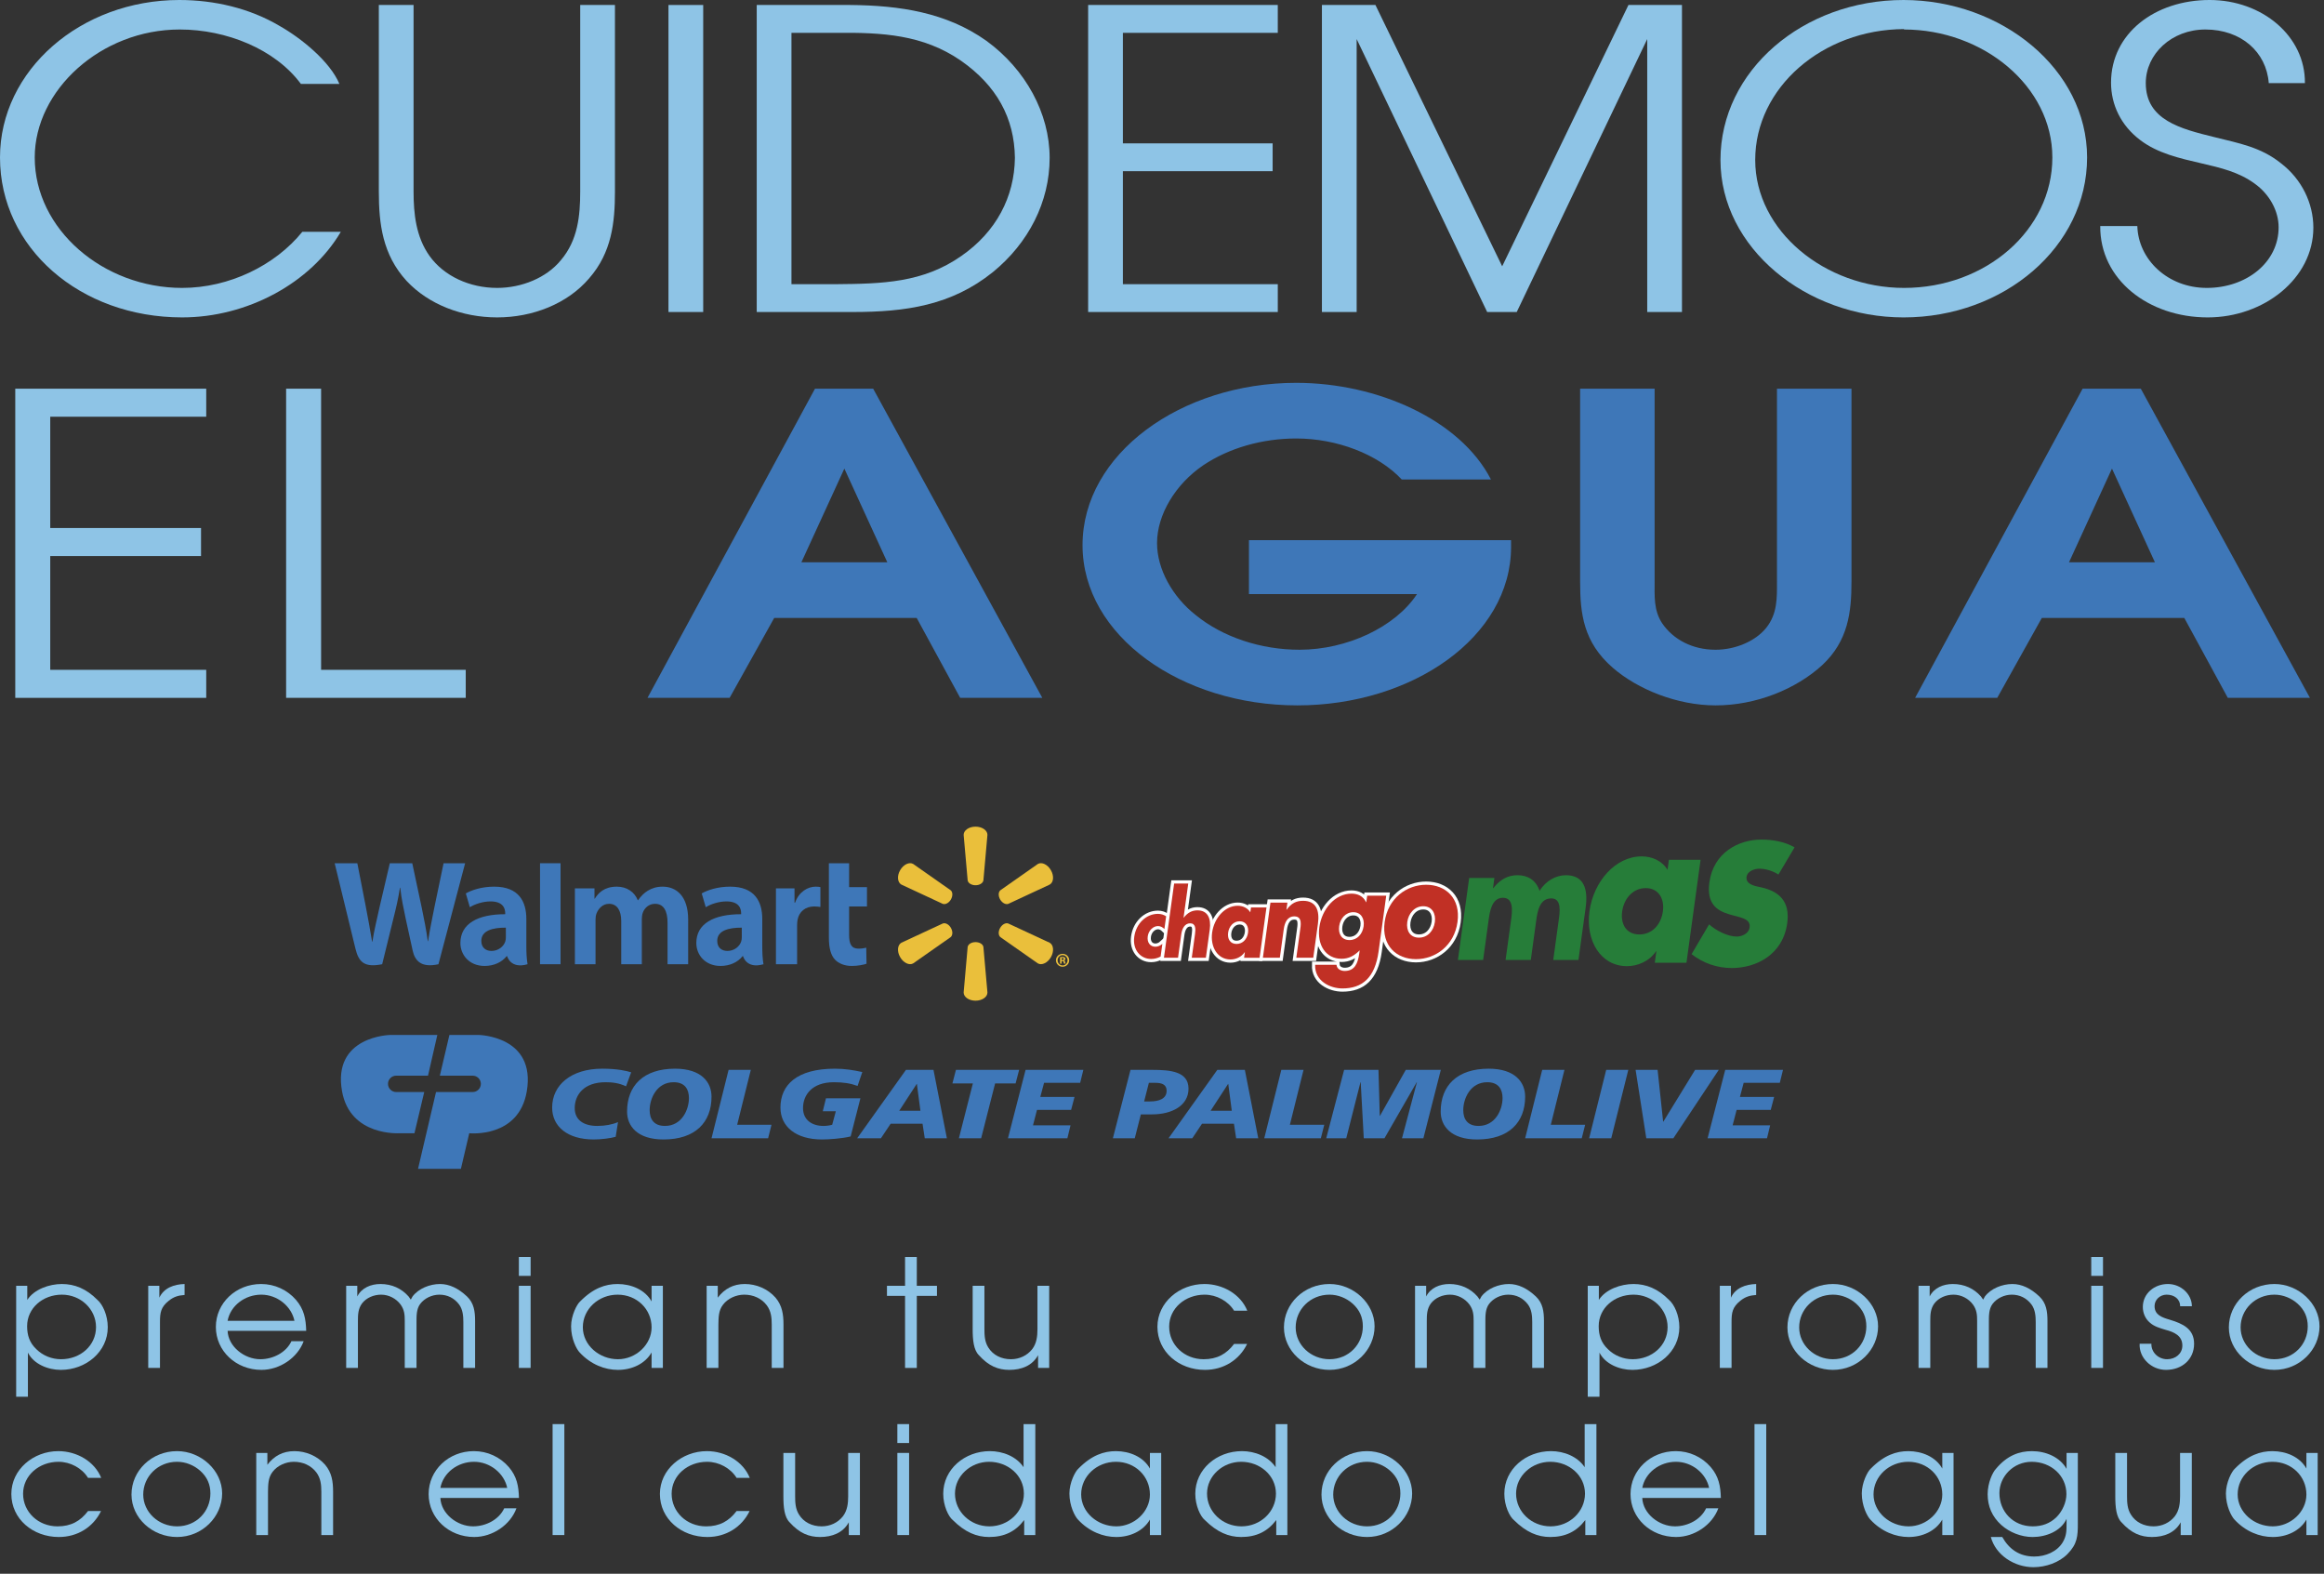 <?xml version="1.0" encoding="utf-8"?>
<!-- Generator: Adobe Illustrator 16.0.0, SVG Export Plug-In . SVG Version: 6.00 Build 0)  -->
<!DOCTYPE svg PUBLIC "-//W3C//DTD SVG 1.1//EN" "http://www.w3.org/Graphics/SVG/1.1/DTD/svg11.dtd">
<svg version="1.1" id="Capa_1" xmlns="http://www.w3.org/2000/svg" xmlns:xlink="http://www.w3.org/1999/xlink" x="0px" y="0px"
	 width="480px" height="325px" viewBox="0 0 480 325" enable-background="new 0 0 480 325" xml:space="preserve">
<rect x="0" y="0" width="480" height="325" fill="#333333" stroke="none"/>
<g>
	<g>
		<path fill="#8EC4E6" d="M62.147,17.332c-5.333-7.207-15.416-11.24-25.014-11.24c-16.288,0-29.959,12.527-29.959,26.427
			c0,14.843,14.155,26.941,30.444,26.941c9.695,0,19.197-4.633,24.82-11.583h7.95C64.184,58.43,51.095,65.551,37.618,65.551
			C16.579,65.551,0,51.223,0,32.519C0,14.5,16.676,0,37.037,0c7.271,0,14.543,1.716,20.651,5.32
			c4.557,2.574,10.471,7.379,12.41,12.012H62.147z"/>
		<path fill="#8EC4E6" d="M85.418,1.03v38.524c0,4.547,0.485,9.352,3.296,13.299c3.006,4.204,8.338,6.606,13.962,6.606
			c5.042,0,10.18-2.059,13.186-5.749c3.49-4.118,3.975-9.181,3.975-14.157V1.03h7.175v38.524c0,6.435-0.679,12.612-5.333,17.932
			c-4.46,5.234-11.635,8.065-19.003,8.065c-7.175,0-14.156-2.66-18.712-7.55c-4.945-5.405-5.72-11.754-5.72-18.447V1.03H85.418z"/>
		<path fill="#8EC4E6" d="M138.067,1.03h7.174v63.406h-7.174V1.03z"/>
		<path fill="#8EC4E6" d="M156.294,1.03h19.294c10.277,0.086,19.875,1.544,28.117,7.379c8.144,5.92,13.089,15.015,13.089,24.195
			c0,9.095-4.363,17.589-11.731,23.595c-8.532,6.864-17.937,8.237-28.99,8.237h-19.778V1.03z M172.68,58.688
			c9.501-0.086,17.937-0.257,25.887-5.834c7.175-4.977,10.956-12.184,11.053-20.249c-0.097-8.237-3.781-14.929-11.15-20.077
			c-7.853-5.405-16.288-5.834-25.79-5.749h-9.211v51.909H172.68z"/>
		<path fill="#8EC4E6" d="M224.746,1.03h39.169v5.749H231.92v22.823h30.929v5.749H231.92v23.338h31.995v5.749h-39.169V1.03z"/>
		<path fill="#8EC4E6" d="M273.03,1.03h11.053l26.178,53.968L336.342,1.03h11.053v63.406h-7.175V8.065l-26.953,56.371h-6.107
			L280.205,8.065v56.371h-7.175V1.03z"/>
		<path fill="#8EC4E6" d="M431.068,32.519c0,18.447-17.161,33.033-37.909,33.033c-20.069,0-37.813-14.329-37.813-32.518
			C355.347,14.586,372.411,0,393.159,0C413.423,0,431.068,14.329,431.068,32.519z M393.257,6.006
			c-16.871,0.085-30.735,12.098-30.735,27.027c0,14.672,14.446,26.426,30.735,26.426c16.869,0,30.637-11.926,30.637-26.941
			c0-14.672-14.252-26.427-30.637-26.427V6.006z"/>
		<path fill="#8EC4E6" d="M441.444,46.675c0.193,6.95,6.302,12.784,14.35,12.784c8.144,0,14.834-5.234,14.834-12.527
			c0-3.432-1.939-6.864-4.945-9.009c-3.297-2.402-6.98-3.26-11.053-4.204c-4.46-1.03-9.017-2.06-12.604-4.805
			c-3.976-3.003-6.012-7.293-6.012-11.84c0-10.21,9.113-17.074,20.36-17.074c10.858,0,19.778,7.465,19.683,17.16h-7.467
			c-0.484-6.435-5.72-11.068-13.088-11.068c-6.98,0-12.313,5.063-12.313,11.068c0,7.636,7.175,9.438,14.155,11.154
			c5.139,1.287,9.599,2.06,13.768,5.406c4.266,3.26,6.689,8.237,6.689,13.299c0,10.468-10.18,18.533-21.814,18.533
			c-12.217,0-22.299-7.808-22.203-18.876H441.444z"/>
		<path fill="#8EC4E6" d="M3.153,80.271h39.441v5.789H10.378v22.981h31.143v5.789H10.378v23.5h32.216v5.789H3.153V80.271z"/>
		<path fill="#8EC4E6" d="M59.095,80.271h7.225v58.058h29.873v5.789H59.095V80.271z"/>
		<path fill="#3E77B8" d="M168.328,80.271h12.018l34.932,63.846h-16.96l-8.985-16.501h-29.428l-9.21,16.501h-16.96L168.328,80.271z
			 M183.267,116.125l-8.873-19.353l-8.874,19.353H183.267z"/>
		<path fill="#3E77B8" d="M289.519,99.02c-4.941-5.271-13.478-8.467-21.789-8.467c-7.076,0-13.928,1.987-19.207,5.529
			c-5.729,3.888-9.547,10.194-9.547,16.069c0,5.356,3.145,11.059,7.975,14.86c5.615,4.579,13.479,7.171,21.453,7.171
			c9.771,0,19.768-4.665,24.261-11.491h-34.706v-11.145h54.138v1.382c0,18.661-20.442,32.744-44.142,32.744
			c-23.924,0-44.367-14.342-44.367-33.089c0-18.834,20.33-33.521,44.142-33.521c16.848,0,33.92,7.689,40.21,19.958H289.519z"/>
		<path fill="#3E77B8" d="M341.747,80.271V120.1c0,2.938-0.225,5.961,1.572,8.64c2.246,3.283,6.178,5.443,11.008,5.443
			c4.043,0,8.199-1.728,10.445-4.493c2.358-2.937,2.246-6.22,2.246-9.59V80.271h15.389V120.1c0,6.307-0.674,12.269-6.066,17.279
			c-5.391,4.924-13.59,8.294-22.014,8.294c-7.863,0-16.063-3.283-21.229-7.775c-6.066-5.271-6.74-11.145-6.74-17.798V80.271H341.747
			z"/>
		<path fill="#3E77B8" d="M430.142,80.271h12.018l34.932,63.846h-16.96l-8.985-16.501h-29.428l-9.211,16.501h-16.96L430.142,80.271z
			 M445.08,116.125l-8.873-19.353l-8.874,19.353H445.08z"/>
	</g>
	<g>
		<g>
			<path fill="#8EC4E6" d="M5.634,265.539v2.914c1.41-2.201,4.558-3.285,7.148-3.285c2.623,0,5.05,0.961,7.345,3.285
				c1.082,0.932,2.131,3.164,2.131,5.645c0,5.053-4.492,8.805-9.706,8.805c-2.656,0-5.607-1.209-6.788-3.564v9.115H3.339v-22.914
				H5.634z M19.833,274.066c0-3.689-3.148-6.697-7.05-6.697c-3.935,0-7.181,2.76-7.181,6.512c0,1.859,0.492,3.41,1.902,4.742
				c1.344,1.334,3.181,2.078,5.115,2.078C16.619,280.701,19.833,277.879,19.833,274.066z"/>
			<path fill="#8EC4E6" d="M30.615,265.539h2.295v2.449c0.951-2.016,3.017-2.76,5.214-2.82v2.264
				c-1.312,0.092-2.23,0.371-3.247,1.178c-1.672,1.332-1.836,2.48-1.836,4.402v9.488h-2.426V265.539z"/>
			<path fill="#8EC4E6" d="M47.01,274.842c0.131,3.225,3.443,5.859,6.755,5.859c2.656,0,5.345-1.395,6.427-3.721h2.525
				c-1.246,3.41-4.918,5.922-8.723,5.922c-5.247,0-9.411-3.906-9.411-8.867c0-4.93,4.131-8.867,9.345-8.867
				c2.82,0,5.411,1.209,7.214,3.285c1.672,1.955,2.033,3.939,2.099,6.389H47.01z M60.815,272.764
				c-0.623-3.008-3.542-5.395-6.854-5.395c-3.377,0-6.361,2.264-6.952,5.395H60.815z"/>
			<path fill="#8EC4E6" d="M71.5,265.539h2.295v2.201c0.885-1.768,2.787-2.572,4.788-2.572c2.361,0,4.361,0.93,5.804,2.572
				c0.164,0.217,0.295,0.436,0.459,0.652c0.099-0.217,0.23-0.404,0.361-0.652c1.246-1.643,3.574-2.572,5.673-2.572
				c1.935,0,3.804,0.898,5.575,2.572c1.443,1.365,1.672,3.102,1.672,5.086v9.674h-2.427v-9.457c0-1.24-0.098-2.605-0.885-3.658
				c-0.984-1.303-2.394-2.016-4.066-2.016c-1.542,0-3.083,0.744-3.968,1.922c-0.787,1.055-0.754,2.512-0.754,3.752v9.457h-2.427
				v-9.705c0-1.271-0.065-2.264-0.853-3.379c-0.918-1.24-2.426-2.047-4.033-2.047c-1.508,0-3.017,0.619-3.935,1.799
				c-0.819,1.115-0.853,2.324-0.853,3.627v9.705H71.5V265.539z"/>
			<path fill="#8EC4E6" d="M107.168,259.586h2.426v3.906h-2.426V259.586z M107.168,265.539h2.426V282.5h-2.426V265.539z"/>
			<path fill="#8EC4E6" d="M136.907,282.5h-2.328v-3.193c-1.377,2.387-4.132,3.596-6.952,3.596c-2.689,0-5.607-1.115-7.903-3.596
				c-0.656-0.684-1.771-2.822-1.771-5.396c0-2.262,1.213-4.588,1.869-5.146c2.722-2.76,5.247-3.596,7.739-3.596
				c2.82,0,5.673,1.178,7.018,3.596v-3.225h2.328V282.5z M120.38,274.098c0,3.721,3.41,6.604,7.247,6.604
				c3.738,0,6.952-3.039,6.952-6.572c0-3.752-3.017-6.76-7.018-6.76C123.626,267.369,120.38,270.346,120.38,274.098z"/>
			<path fill="#8EC4E6" d="M145.952,265.539h2.295v2.449c1.377-1.828,3.213-2.82,5.574-2.82c2.394,0,4.755,0.992,6.362,2.82
				c1.377,1.645,1.639,3.441,1.639,5.582v8.93h-2.426v-8.93c0-1.457-0.131-2.822-1.049-4.031c-1.082-1.426-2.787-2.17-4.624-2.17
				c-1.672,0-3.41,0.775-4.394,2.076c-0.951,1.211-0.918,2.699-0.951,4.125v8.93h-2.426V265.539z"/>
			<path fill="#8EC4E6" d="M186.931,267.617h-3.738v-2.078h3.738v-5.953h2.426v5.953h4.165v2.078h-4.165V282.5h-2.426V267.617z"/>
			<path fill="#8EC4E6" d="M216.701,282.5h-2.295v-2.637c-1.18,2.172-3.443,3.039-5.935,3.039c-2.295,0-4.263-0.775-6.296-3.039
				c-1.082-1.084-1.279-3.131-1.279-5.363v-8.961h2.426v8.961c0,1.303,0.066,2.605,0.787,3.752c0.984,1.611,2.722,2.449,4.689,2.449
				c1.738,0,3.345-0.744,4.394-2.078c0.918-1.209,1.083-2.666,1.083-4.123v-8.961h2.426V282.5z"/>
			<path fill="#8EC4E6" d="M257.583,277.539c-1.607,3.316-4.854,5.363-8.723,5.363c-5.345,0-9.804-3.721-9.804-8.898
				c0-5.023,4.525-8.836,9.707-8.836c3.803,0,7.476,2.107,8.854,5.518h-2.723c-1.246-2.014-3.639-3.316-6.099-3.316
				c-3.968,0-7.313,2.791-7.313,6.604c0,3.752,3.115,6.729,7.116,6.729c2.787,0,4.722-1.086,6.295-3.162H257.583z"/>
			<path fill="#8EC4E6" d="M283.908,273.91c0,4.838-4.132,8.992-9.313,8.992c-5.082,0-9.41-3.906-9.41-8.773
				c0-4.932,4.164-8.961,9.41-8.961C279.579,265.168,283.908,269.197,283.908,273.91z M267.61,274.129
				c0,3.627,3.148,6.572,6.984,6.572c4.001,0,6.887-3.1,6.887-6.791c0-1.859-0.656-3.379-2.099-4.682
				c-1.278-1.146-3.017-1.859-4.788-1.859C270.628,267.369,267.61,270.438,267.61,274.129z"/>
			<path fill="#8EC4E6" d="M292.265,265.539h2.295v2.201c0.885-1.768,2.787-2.572,4.787-2.572c2.361,0,4.361,0.93,5.805,2.572
				c0.164,0.217,0.295,0.436,0.459,0.652c0.098-0.217,0.229-0.404,0.36-0.652c1.246-1.643,3.574-2.572,5.673-2.572
				c1.935,0,3.804,0.898,5.574,2.572c1.443,1.365,1.673,3.102,1.673,5.086v9.674h-2.427v-9.457c0-1.24-0.098-2.605-0.885-3.658
				c-0.984-1.303-2.395-2.016-4.066-2.016c-1.541,0-3.082,0.744-3.968,1.922c-0.787,1.055-0.755,2.512-0.755,3.752v9.457h-2.426
				v-9.705c0-1.271-0.066-2.264-0.854-3.379c-0.918-1.24-2.426-2.047-4.033-2.047c-1.508,0-3.016,0.619-3.935,1.799
				c-0.819,1.115-0.853,2.324-0.853,3.627v9.705h-2.426V265.539z"/>
			<path fill="#8EC4E6" d="M330.229,265.539v2.914c1.409-2.201,4.558-3.285,7.148-3.285c2.623,0,5.05,0.961,7.345,3.285
				c1.082,0.932,2.132,3.164,2.132,5.645c0,5.053-4.492,8.805-9.706,8.805c-2.656,0-5.607-1.209-6.788-3.564v9.115h-2.427v-22.914
				H330.229z M344.427,274.066c0-3.689-3.148-6.697-7.05-6.697c-3.935,0-7.181,2.76-7.181,6.512c0,1.859,0.491,3.41,1.901,4.742
				c1.345,1.334,3.181,2.078,5.115,2.078C341.214,280.701,344.427,277.879,344.427,274.066z"/>
			<path fill="#8EC4E6" d="M355.209,265.539h2.296v2.449c0.95-2.016,3.016-2.76,5.213-2.82v2.264
				c-1.312,0.092-2.229,0.371-3.246,1.178c-1.672,1.332-1.836,2.48-1.836,4.402v9.488h-2.427V265.539z"/>
			<path fill="#8EC4E6" d="M387.901,273.91c0,4.838-4.132,8.992-9.313,8.992c-5.083,0-9.411-3.906-9.411-8.773
				c0-4.932,4.164-8.961,9.411-8.961C383.573,265.168,387.901,269.197,387.901,273.91z M371.604,274.129
				c0,3.627,3.147,6.572,6.984,6.572c4,0,6.886-3.1,6.886-6.791c0-1.859-0.655-3.379-2.099-4.682
				c-1.279-1.146-3.017-1.859-4.787-1.859C374.62,267.369,371.604,270.438,371.604,274.129z"/>
			<path fill="#8EC4E6" d="M396.258,265.539h2.296v2.201c0.885-1.768,2.787-2.572,4.787-2.572c2.361,0,4.361,0.93,5.804,2.572
				c0.164,0.217,0.296,0.436,0.459,0.652c0.099-0.217,0.229-0.404,0.36-0.652c1.246-1.643,3.574-2.572,5.674-2.572
				c1.934,0,3.803,0.898,5.574,2.572c1.443,1.365,1.672,3.102,1.672,5.086v9.674h-2.426v-9.457c0-1.24-0.099-2.605-0.886-3.658
				c-0.983-1.303-2.394-2.016-4.065-2.016c-1.542,0-3.083,0.744-3.969,1.922c-0.787,1.055-0.754,2.512-0.754,3.752v9.457h-2.426
				v-9.705c0-1.271-0.066-2.264-0.854-3.379c-0.918-1.24-2.426-2.047-4.033-2.047c-1.508,0-3.017,0.619-3.936,1.799
				c-0.818,1.115-0.852,2.324-0.852,3.627v9.705h-2.427V265.539z"/>
			<path fill="#8EC4E6" d="M431.927,259.586h2.426v3.906h-2.426V259.586z M431.927,265.539h2.426V282.5h-2.426V265.539z"/>
			<path fill="#8EC4E6" d="M444.351,277.508c-0.064,1.736,1.41,3.193,3.247,3.193c1.737,0,3.147-1.146,3.147-2.822
				c0-2.045-1.705-2.789-3.476-3.254c-1.147-0.342-2.36-0.684-3.246-1.488c-0.951-0.807-1.442-2.016-1.442-3.225
				c0-2.76,2.36-4.744,5.181-4.744c2.688,0,4.951,2.107,4.951,4.588h-2.427c0-1.488-1.213-2.387-2.787-2.387
				c-1.377,0-2.492,1.055-2.492,2.355c0,1.861,1.574,2.357,3.148,2.822c2.688,0.807,5.017,1.891,5.017,4.961
				c0,3.193-2.459,5.395-5.804,5.395c-3.05,0-5.607-2.512-5.443-5.395H444.351z"/>
			<path fill="#8EC4E6" d="M479.073,273.91c0,4.838-4.133,8.992-9.313,8.992c-5.083,0-9.411-3.906-9.411-8.773
				c0-4.932,4.164-8.961,9.411-8.961C474.744,265.168,479.073,269.197,479.073,273.91z M462.775,274.129
				c0,3.627,3.147,6.572,6.984,6.572c4.001,0,6.886-3.1,6.886-6.791c0-1.859-0.655-3.379-2.098-4.682
				c-1.279-1.146-3.018-1.859-4.788-1.859C465.792,267.369,462.775,270.438,462.775,274.129z"/>
			<path fill="#8EC4E6" d="M20.869,312.053c-1.607,3.316-4.853,5.363-8.723,5.363c-5.345,0-9.804-3.721-9.804-8.898
				c0-5.023,4.525-8.836,9.706-8.836c3.804,0,7.476,2.107,8.854,5.518H18.18c-1.246-2.014-3.64-3.316-6.099-3.316
				c-3.968,0-7.313,2.791-7.313,6.604c0,3.752,3.115,6.729,7.116,6.729c2.787,0,4.722-1.086,6.296-3.162H20.869z"/>
			<path fill="#8EC4E6" d="M45.883,308.424c0,4.838-4.132,8.992-9.313,8.992c-5.083,0-9.411-3.906-9.411-8.773
				c0-4.932,4.164-8.961,9.411-8.961C41.554,299.682,45.883,303.711,45.883,308.424z M29.585,308.643
				c0,3.627,3.148,6.572,6.984,6.572c4,0,6.886-3.1,6.886-6.791c0-1.859-0.656-3.379-2.099-4.682
				c-1.279-1.146-3.017-1.859-4.788-1.859C32.602,301.883,29.585,304.951,29.585,308.643z"/>
			<path fill="#8EC4E6" d="M52.927,300.053h2.295v2.449c1.377-1.828,3.213-2.82,5.574-2.82c2.394,0,4.755,0.992,6.362,2.82
				c1.377,1.645,1.639,3.441,1.639,5.582v8.93h-2.426v-8.93c0-1.457-0.131-2.822-1.049-4.031c-1.082-1.426-2.787-2.17-4.624-2.17
				c-1.672,0-3.41,0.775-4.394,2.076c-0.951,1.211-0.918,2.699-0.951,4.125v8.93h-2.426V300.053z"/>
			<path fill="#8EC4E6" d="M90.956,309.355c0.131,3.225,3.443,5.859,6.755,5.859c2.656,0,5.345-1.395,6.427-3.721h2.525
				c-1.246,3.41-4.918,5.922-8.723,5.922c-5.247,0-9.411-3.906-9.411-8.867c0-4.93,4.131-8.867,9.345-8.867
				c2.82,0,5.411,1.209,7.214,3.285c1.672,1.955,2.033,3.939,2.099,6.389H90.956z M104.761,307.277
				c-0.623-3.008-3.542-5.395-6.854-5.395c-3.377,0-6.361,2.264-6.952,5.395H104.761z"/>
			<path fill="#8EC4E6" d="M114.134,294.1h2.426v22.914h-2.426V294.1z"/>
			<path fill="#8EC4E6" d="M154.823,312.053c-1.607,3.316-4.853,5.363-8.723,5.363c-5.345,0-9.804-3.721-9.804-8.898
				c0-5.023,4.525-8.836,9.706-8.836c3.804,0,7.476,2.107,8.854,5.518h-2.722c-1.246-2.014-3.64-3.316-6.099-3.316
				c-3.968,0-7.313,2.791-7.313,6.604c0,3.752,3.115,6.729,7.116,6.729c2.787,0,4.722-1.086,6.296-3.162H154.823z"/>
			<path fill="#8EC4E6" d="M177.607,317.014h-2.295v-2.637c-1.18,2.172-3.443,3.039-5.935,3.039c-2.295,0-4.263-0.775-6.296-3.039
				c-1.082-1.084-1.279-3.131-1.279-5.363v-8.961h2.426v8.961c0,1.303,0.066,2.605,0.787,3.752c0.984,1.611,2.722,2.449,4.689,2.449
				c1.738,0,3.344-0.744,4.394-2.078c0.918-1.209,1.083-2.666,1.083-4.123v-8.961h2.426V317.014z"/>
			<path fill="#8EC4E6" d="M185.34,294.1h2.426v3.906h-2.426V294.1z M185.34,300.053h2.426v16.961h-2.426V300.053z"/>
			<path fill="#8EC4E6" d="M213.833,317.014h-2.295v-3.102c-1.803,2.389-4.131,3.504-7.247,3.504c-2.591,0-4.984-0.992-7.509-3.504
				c-0.885-0.713-1.967-2.945-1.967-5.426c0-5.053,4.427-8.805,9.64-8.805c2.689,0,5.477,1.115,6.952,3.316V294.1h2.426V317.014z
				 M204.291,301.883c-3.804,0-7.05,2.914-7.05,6.572c0,3.721,3.181,6.76,7.116,6.76s7.116-3.039,7.116-6.76
				C211.472,304.703,208.193,301.883,204.291,301.883z"/>
			<path fill="#8EC4E6" d="M239.831,317.014h-2.328v-3.193c-1.377,2.387-4.132,3.596-6.952,3.596c-2.689,0-5.607-1.115-7.903-3.596
				c-0.656-0.684-1.771-2.822-1.771-5.396c0-2.262,1.213-4.588,1.869-5.146c2.722-2.76,5.247-3.596,7.739-3.596
				c2.82,0,5.673,1.178,7.018,3.596v-3.225h2.328V317.014z M223.304,308.611c0,3.721,3.41,6.604,7.247,6.604
				c3.738,0,6.952-3.039,6.952-6.572c0-3.752-3.017-6.76-7.018-6.76C226.551,301.883,223.304,304.859,223.304,308.611z"/>
			<path fill="#8EC4E6" d="M265.894,317.014h-2.295v-3.102c-1.803,2.389-4.131,3.504-7.246,3.504c-2.592,0-4.984-0.992-7.51-3.504
				c-0.885-0.713-1.967-2.945-1.967-5.426c0-5.053,4.426-8.805,9.641-8.805c2.688,0,5.476,1.115,6.951,3.316V294.1h2.426V317.014z
				 M256.353,301.883c-3.805,0-7.051,2.914-7.051,6.572c0,3.721,3.181,6.76,7.115,6.76c3.936,0,7.116-3.039,7.116-6.76
				C263.533,304.703,260.254,301.883,256.353,301.883z"/>
			<path fill="#8EC4E6" d="M291.663,308.424c0,4.838-4.133,8.992-9.313,8.992c-5.083,0-9.411-3.906-9.411-8.773
				c0-4.932,4.164-8.961,9.411-8.961C287.334,299.682,291.663,303.711,291.663,308.424z M275.365,308.643
				c0,3.627,3.147,6.572,6.984,6.572c4.001,0,6.886-3.1,6.886-6.791c0-1.859-0.655-3.379-2.098-4.682
				c-1.279-1.146-3.018-1.859-4.788-1.859C278.382,301.883,275.365,304.951,275.365,308.643z"/>
			<path fill="#8EC4E6" d="M329.725,317.014h-2.296v-3.102c-1.803,2.389-4.131,3.504-7.246,3.504c-2.591,0-4.984-0.992-7.51-3.504
				c-0.885-0.713-1.967-2.945-1.967-5.426c0-5.053,4.427-8.805,9.641-8.805c2.688,0,5.477,1.115,6.951,3.316V294.1h2.427V317.014z
				 M320.183,301.883c-3.804,0-7.051,2.914-7.051,6.572c0,3.721,3.182,6.76,7.116,6.76s7.116-3.039,7.116-6.76
				C327.364,304.703,324.085,301.883,320.183,301.883z"/>
			<path fill="#8EC4E6" d="M339.196,309.355c0.131,3.225,3.443,5.859,6.754,5.859c2.656,0,5.346-1.395,6.428-3.721h2.525
				c-1.246,3.41-4.919,5.922-8.723,5.922c-5.247,0-9.411-3.906-9.411-8.867c0-4.93,4.132-8.867,9.345-8.867
				c2.82,0,5.411,1.209,7.215,3.285c1.672,1.955,2.033,3.939,2.098,6.389H339.196z M353.001,307.277
				c-0.623-3.008-3.541-5.395-6.854-5.395c-3.377,0-6.361,2.264-6.951,5.395H353.001z"/>
			<path fill="#8EC4E6" d="M362.374,294.1h2.426v22.914h-2.426V294.1z"/>
			<path fill="#8EC4E6" d="M403.488,317.014h-2.328v-3.193c-1.378,2.387-4.132,3.596-6.952,3.596c-2.688,0-5.607-1.115-7.902-3.596
				c-0.656-0.684-1.771-2.822-1.771-5.396c0-2.262,1.213-4.588,1.868-5.146c2.723-2.76,5.247-3.596,7.739-3.596
				c2.82,0,5.673,1.178,7.018,3.596v-3.225h2.328V317.014z M386.962,308.611c0,3.721,3.41,6.604,7.246,6.604
				c3.738,0,6.952-3.039,6.952-6.572c0-3.752-3.017-6.76-7.018-6.76C390.208,301.883,386.962,304.859,386.962,308.611z"/>
			<path fill="#8EC4E6" d="M429.158,314.596c0,2.635-0.099,4.246-2.099,6.293c-1.738,1.799-4.525,2.76-7.082,2.76
				c-3.936,0-7.805-2.512-8.789-6.232h2.361c1.41,2.512,3.541,4.031,6.623,4.031c2.296,0,4.689-0.992,5.87-2.945
				c0.787-1.334,0.787-2.418,0.787-3.906v-0.932c-1.147,2.543-4.229,3.752-7.017,3.752c-2.361,0-4.756-0.961-6.461-2.48
				c-1.901-1.705-2.819-3.875-2.819-6.355c0-2.389,1.05-4.559,1.705-5.24c2.36-2.822,4.886-3.658,7.443-3.658
				c2.853,0,5.771,1.209,7.148,3.658v-3.287h2.328V314.596z M412.96,308.363c0,3.752,2.787,6.852,6.886,6.852
				c1.901,0,3.574-0.59,4.919-1.922c1.213-1.209,2.033-3.07,2.033-4.744c0-3.814-3.182-6.666-7.182-6.666
				C415.878,301.883,412.96,304.891,412.96,308.363z"/>
			<path fill="#8EC4E6" d="M452.696,317.014h-2.295v-2.637c-1.18,2.172-3.443,3.039-5.936,3.039c-2.295,0-4.262-0.775-6.295-3.039
				c-1.082-1.084-1.279-3.131-1.279-5.363v-8.961h2.426v8.961c0,1.303,0.066,2.605,0.787,3.752c0.984,1.611,2.723,2.449,4.689,2.449
				c1.738,0,3.345-0.744,4.395-2.078c0.918-1.209,1.082-2.666,1.082-4.123v-8.961h2.426V317.014z"/>
			<path fill="#8EC4E6" d="M478.694,317.014h-2.328v-3.193c-1.377,2.387-4.132,3.596-6.951,3.596c-2.689,0-5.607-1.115-7.903-3.596
				c-0.655-0.684-1.771-2.822-1.771-5.396c0-2.262,1.213-4.588,1.869-5.146c2.721-2.76,5.246-3.596,7.738-3.596
				c2.82,0,5.673,1.178,7.018,3.596v-3.225h2.328V317.014z M462.167,308.611c0,3.721,3.41,6.604,7.248,6.604
				c3.737,0,6.951-3.039,6.951-6.572c0-3.752-3.018-6.76-7.018-6.76C465.414,301.883,462.167,304.859,462.167,308.611z"/>
		</g>
	</g>
	<g>
		<path fill="#3E77B8" d="M153.208,193.531c0,0.287-0.026,0.586-0.109,0.85c-0.327,1.084-1.45,2.002-2.855,2.002
			c-1.173,0-2.105-0.666-2.105-2.074c0-2.152,2.373-2.746,5.07-2.732V193.531z M157.439,189.783c0-3.553-1.514-6.676-6.643-6.676
			c-2.632,0-4.721,0.742-5.861,1.398l0.833,2.852c1.043-0.656,2.704-1.201,4.274-1.201c2.603-0.004,3.028,1.471,3.028,2.418v0.225
			c-5.67-0.006-9.253,1.955-9.253,5.951c0,2.443,1.826,4.732,4.998,4.732c1.949,0,3.583-0.779,4.561-2.025h0.092
			c0,0,0.648,2.707,4.22,1.672c-0.189-1.127-0.25-2.328-0.25-3.777V189.783z"/>
		<path fill="#3E77B8" d="M69.122,178.273c0,0,3.703,15.172,4.293,17.637c0.691,2.873,1.933,3.932,5.52,3.219l2.312-9.41
			c0.589-2.334,0.98-4,1.357-6.379h0.067c0.264,2.402,0.641,4.049,1.123,6.389c0,0,0.941,4.268,1.423,6.512
			c0.483,2.246,1.83,3.66,5.341,2.889l5.511-20.855h-4.451l-1.88,9.016c-0.506,2.625-0.966,4.674-1.318,7.074h-0.064
			c-0.32-2.377-0.73-4.348-1.247-6.902l-1.958-9.188h-4.637l-2.094,8.955c-0.592,2.721-1.149,4.92-1.503,7.24h-0.063
			c-0.362-2.186-0.845-4.945-1.366-7.578c0,0-1.246-6.408-1.682-8.617H69.122z"/>
		<path fill="#3E77B8" d="M104.481,193.531c0,0.287-0.023,0.586-0.104,0.85c-0.328,1.084-1.453,2.002-2.859,2.002
			c-1.174,0-2.105-0.666-2.105-2.074c0-2.152,2.371-2.746,5.068-2.732V193.531z M108.712,189.783c0-3.553-1.517-6.676-6.642-6.676
			c-2.631,0-4.722,0.742-5.86,1.398l0.831,2.852c1.045-0.656,2.705-1.201,4.276-1.201c2.602-0.004,3.028,1.471,3.028,2.418v0.225
			c-5.671-0.006-9.254,1.955-9.254,5.951c0,2.443,1.825,4.732,4.995,4.732c1.952,0,3.583-0.779,4.563-2.025h0.096
			c0,0,0.649,2.707,4.216,1.672c-0.189-1.127-0.249-2.328-0.249-3.777V189.783z"/>
		<polygon fill="#3E77B8" points="115.773,194.699 115.773,178.273 111.539,178.273 111.539,199.129 115.773,199.129 		"/>
		<path fill="#3E77B8" d="M171.199,178.273v15.387c0,2.115,0.401,3.604,1.255,4.514c0.744,0.791,1.975,1.309,3.449,1.309
			c1.252,0,2.483-0.24,3.067-0.453l-0.054-3.313c-0.434,0.107-0.934,0.193-1.61,0.193c-1.442,0-1.928-0.926-1.928-2.83v-5.885h3.688
			v-3.99h-3.688v-4.932H171.199z"/>
		<path fill="#3E77B8" d="M160.263,183.463v15.666h4.372v-8.021c0-0.438,0.028-0.811,0.095-1.158
			c0.322-1.682,1.608-2.754,3.454-2.754c0.507,0,0.869,0.055,1.263,0.109v-4.102c-0.33-0.064-0.553-0.096-0.963-0.096
			c-1.634,0-3.487,1.053-4.265,3.309h-0.121v-2.953H160.263z"/>
		<path fill="#3E77B8" d="M118.741,183.463v15.666h4.261v-9.189c0-0.43,0.046-0.887,0.198-1.281
			c0.353-0.926,1.213-2.008,2.587-2.008c1.719,0,2.523,1.453,2.523,3.549v8.93h4.253v-9.301c0-0.412,0.056-0.906,0.178-1.27
			c0.35-1.053,1.278-1.908,2.557-1.908c1.742,0,2.578,1.426,2.578,3.891v8.588h4.258V189.9c0-4.865-2.472-6.793-5.262-6.793
			c-1.238,0-2.212,0.311-3.095,0.85c-0.741,0.457-1.403,1.102-1.984,1.953h-0.063c-0.673-1.689-2.256-2.803-4.32-2.803
			c-2.651,0-3.84,1.342-4.562,2.48h-0.065v-2.125H118.741z"/>
		<path fill="#EABF3B" d="M201.484,182.816c0.841,0,1.535-0.438,1.628-1.004l0.833-9.402c0-0.93-1.09-1.693-2.458-1.693
			c-1.369,0-2.455,0.764-2.455,1.693l0.829,9.402c0.09,0.566,0.786,1.004,1.625,1.004H201.484z"/>
		<path fill="#EABF3B" d="M196.401,185.754c0.42-0.729,0.387-1.549-0.055-1.908l-7.732-5.422c-0.803-0.467-2.009,0.096-2.694,1.281
			c-0.686,1.184-0.564,2.506,0.239,2.969l8.56,3.986c0.537,0.199,1.263-0.184,1.686-0.91L196.401,185.754z"/>
		<path fill="#EABF3B" d="M206.571,185.75c0.423,0.725,1.147,1.109,1.684,0.912l8.56-3.988c0.808-0.463,0.919-1.785,0.238-2.971
			c-0.685-1.184-1.891-1.746-2.694-1.281l-7.73,5.424c-0.443,0.361-0.476,1.18-0.053,1.908L206.571,185.75z"/>
		<path fill="#EABF3B" d="M201.484,194.561c0.841,0,1.535,0.434,1.628,1l0.833,9.406c0,0.93-1.09,1.691-2.458,1.691
			c-1.369,0-2.455-0.762-2.455-1.691l0.829-9.406c0.09-0.566,0.786-1,1.625-1H201.484z"/>
		<path fill="#EABF3B" d="M206.571,191.627c0.423-0.734,1.147-1.111,1.684-0.91l8.56,3.979c0.808,0.471,0.919,1.795,0.238,2.979
			c-0.685,1.182-1.891,1.744-2.694,1.281l-7.73-5.42c-0.443-0.367-0.476-1.186-0.053-1.912L206.571,191.627z"/>
		<path fill="#EABF3B" d="M196.401,191.623c0.42,0.727,0.387,1.545-0.055,1.912l-7.732,5.418c-0.803,0.465-2.009-0.098-2.694-1.281
			c-0.686-1.184-0.564-2.506,0.239-2.977l8.56-3.977c0.537-0.203,1.263,0.174,1.686,0.908L196.401,191.623z"/>
		<path fill="#EABF3B" d="M219.266,198.252h0.147c0.17,0,0.308-0.053,0.308-0.193c0-0.125-0.091-0.203-0.285-0.203
			c-0.081,0-0.139,0.006-0.17,0.014V198.252z M219.257,198.998h-0.308v-1.33c0.121-0.02,0.292-0.037,0.508-0.037
			c0.255,0,0.369,0.037,0.46,0.104c0.079,0.055,0.133,0.154,0.133,0.285c0,0.162-0.118,0.266-0.274,0.314v0.018
			c0.129,0.039,0.195,0.145,0.237,0.322c0.038,0.203,0.072,0.277,0.095,0.324h-0.321c-0.044-0.047-0.065-0.162-0.108-0.324
			c-0.024-0.139-0.107-0.203-0.275-0.203h-0.146V198.998z M219.457,197.25c-0.573,0-1.02,0.475-1.02,1.061
			c0,0.59,0.446,1.063,1.039,1.063c0.573,0.01,1.014-0.473,1.014-1.055c0-0.594-0.44-1.068-1.021-1.068H219.457z M219.477,196.979
			c0.753,0,1.355,0.584,1.355,1.332c0,0.746-0.602,1.336-1.363,1.336c-0.76,0-1.372-0.59-1.372-1.336
			c0-0.748,0.611-1.332,1.372-1.332H219.477z"/>
	</g>
	<g>
		<g>
			<path fill="#3E77B8" d="M129.3,224.344c-1.434-0.684-2.798-0.848-4.229-0.848c-4.542,0-6.366,2.67-6.366,5.344
				c0,2.506,1.917,3.682,4.641,3.682c1.624,0,3.109-0.281,4.301-0.789l-0.484,3.035c-1.092,0.309-2.991,0.551-4.523,0.551
				c-5.464,0-8.599-2.699-8.599-6.582c0-4.693,3.959-8.035,10.328-8.035c3.252,0,5.074,0.465,5.996,0.75L129.3,224.344z"/>
			<path fill="#3E77B8" d="M142.294,226.771c0,2.373-1.456,5.75-4.953,5.75c-2.36,0-3.16-1.48-3.16-3.258
				c0-2.391,1.458-5.768,4.955-5.768C141.493,223.496,142.294,224.994,142.294,226.771z M146.958,226.473
				c0-2.914-2.017-5.771-7.529-5.771c-6.539,0-9.912,3.504-9.912,8.861c0,2.898,2.015,5.756,7.531,5.756
				C143.583,235.318,146.958,231.814,146.958,226.473z"/>
			<path fill="#3E77B8" d="M150.483,220.945h4.59l-2.818,11.336h7.089l-0.698,2.795h-11.687L150.483,220.945z"/>
			<path fill="#3E77B8" d="M177.127,224.264c-1.476-0.545-2.934-0.768-4.907-0.768c-4.539,0-6.363,2.67-6.363,5.344
				c0,2.506,1.922,3.682,4.229,3.682c0.583,0,1.167-0.076,1.796-0.24l0.752-2.797h-2.695l0.654-2.666h7.117l-2.017,7.871
				c-1.699,0.428-4.44,0.629-5.898,0.629c-5.471,0-8.601-2.699-8.601-6.582c0-4.693,3.376-8.035,11.249-8.035
				c2.063,0,3.81,0.289,5.657,0.691L177.127,224.264z"/>
			<path fill="#3E77B8" d="M190.105,229.385h-4.374l3.596-5.523h0.049L190.105,229.385z M177.035,235.076h4.907l2.017-3.018h6.581
				l0.461,3.018h4.569l-2.769-14.131h-5.688L177.035,235.076z"/>
			<path fill="#3E77B8" d="M200.939,223.74h-4.225l0.727-2.795h13.052l-0.731,2.795h-4.228l-2.889,11.336h-4.596L200.939,223.74z"/>
			<path fill="#3E77B8" d="M211.825,220.945h11.929l-0.654,2.674h-7.457l-0.778,2.912h7.068l-0.703,2.674h-7.047l-0.827,3.193h7.751
				l-0.652,2.678h-12.269L211.825,220.945z"/>
			<path fill="#3E77B8" d="M237.291,223.619h1.332c1.215,0,2.333,0.279,2.333,1.639c0,1.682-1.628,2.205-3.427,2.205h-1.217
				L237.291,223.619z M229.854,235.076h4.521l1.257-4.938h2.31c4.078,0,7.534-1.787,7.534-5.311c0-3.559-3.748-3.883-7.462-3.883
				h-4.519L229.854,235.076z"/>
			<path fill="#3E77B8" d="M254.411,229.385h-4.37l3.599-5.523h0.049L254.411,229.385z M241.346,235.076h4.906l2.017-3.018h6.588
				l0.459,3.018h4.563l-2.767-14.131h-5.688L241.346,235.076z"/>
			<path fill="#3E77B8" d="M264.644,220.945h4.588l-2.818,11.336h7.1l-0.706,2.795H261.12L264.644,220.945z"/>
			<path fill="#3E77B8" d="M277.616,220.945h7.094l0.266,9.49h0.049l5.321-9.49h7.241l-3.602,14.131h-4.418l3.084-11.58h-0.044
				l-6.661,11.58h-4.271l-0.634-11.58h-0.049l-2.939,11.58h-4.135L277.616,220.945z"/>
			<path fill="#3E77B8" d="M310.337,226.771c0,2.373-1.455,5.75-4.955,5.75c-2.359,0-3.159-1.48-3.159-3.258
				c0-2.391,1.458-5.768,4.957-5.768C309.536,223.496,310.337,224.994,310.337,226.771z M315.005,226.473
				c0-2.914-2.018-5.771-7.531-5.771c-6.537,0-9.914,3.504-9.914,8.861c0,2.898,2.019,5.756,7.533,5.756
				C311.628,235.318,315.005,231.814,315.005,226.473z"/>
			<path fill="#3E77B8" d="M318.528,220.945h4.592l-2.818,11.336h7.094l-0.703,2.795h-11.688L318.528,220.945z"/>
			<path fill="#3E77B8" d="M331.745,220.945h4.564l-3.521,14.131h-4.567L331.745,220.945z"/>
			<path fill="#3E77B8" d="M345.614,235.076h-5.587l-2.208-14.131h4.543l1.141,10.686h0.049l6.556-10.686h4.886L345.614,235.076z"/>
			<path fill="#3E77B8" d="M356.33,220.945h11.929l-0.656,2.674h-7.463l-0.775,2.912h7.066l-0.699,2.674h-7.047l-0.824,3.193h7.748
				l-0.651,2.678h-12.269L356.33,220.945z"/>
		</g>
		<g>
			<path fill="#3E77B8" d="M98.868,213.734h-6.047l-1.974,8.41h6.784c0.928,0,1.687,0.756,1.687,1.689
				c0,0.928-0.758,1.688-1.687,1.688h-7.573l-3.714,15.855h8.852l1.726-7.346c0,0,10.227,1.092,11.878-8.635
				C110.752,213.924,98.868,213.734,98.868,213.734z"/>
			<path fill="#3E77B8" d="M87.622,225.521h-5.799c-0.927,0-1.685-0.76-1.685-1.688c0-0.934,0.758-1.689,1.685-1.689h6.579
				l1.924-8.41h-9.739c0,0-12.001,0.209-9.935,11.662c1.686,9.34,11.879,8.635,11.879,8.635h3.071L87.622,225.521z"/>
		</g>
	</g>
	<g>
		<path fill="#C3360E" d="M240.496,191.857c-0.352-0.338-0.786-0.611-1.304-0.611c-1.033,0-1.971,0.922-2.136,2.127
			c-0.173,1.262,0.488,2.143,1.594,2.143c0.472,0,1.019-0.219,1.425-0.594l-0.36,2.623c-0.637,0.34-1.308,0.494-1.957,0.494
			c-2.242,0-3.854-1.924-3.489-4.563c0.384-2.809,2.511-4.75,4.887-4.75c0.62,0,1.215,0.174,1.701,0.512L240.496,191.857z"/>
		<path fill="none" stroke="#FFFFFF" stroke-width="1.333" d="M240.496,191.857c-0.352-0.338-0.786-0.611-1.304-0.611
			c-1.033,0-1.971,0.922-2.136,2.127c-0.173,1.262,0.488,2.143,1.594,2.143c0.472,0,1.019-0.219,1.425-0.594l-0.36,2.623
			c-0.637,0.34-1.308,0.494-1.957,0.494c-2.242,0-3.854-1.924-3.489-4.563c0.384-2.809,2.511-4.75,4.887-4.75
			c0.62,0,1.215,0.174,1.701,0.512L240.496,191.857z"/>
		<path fill="#C3360E" d="M245.422,182.461l-0.971,7.055h0.034c0.813-1.031,1.695-1.512,2.833-1.512
			c2.082,0,2.874,1.586,2.542,3.988l-0.797,5.795h-2.913l0.667-4.855c0.152-1.105,0.165-2.254-1.004-2.254
			c-1.152,0-1.678,1.148-1.83,2.254l-0.668,4.855h-2.912l2.104-15.326H245.422z"/>
		<path fill="none" stroke="#FFFFFF" stroke-width="1.333" d="M245.422,182.461l-0.971,7.055h0.034
			c0.813-1.031,1.695-1.512,2.833-1.512c2.082,0,2.874,1.586,2.542,3.988l-0.797,5.795h-2.913l0.667-4.855
			c0.152-1.105,0.165-2.254-1.004-2.254c-1.152,0-1.678,1.148-1.83,2.254l-0.668,4.855h-2.912l2.104-15.326H245.422z"/>
		<path fill="#C3360E" d="M260.152,197.799h-3.198l0.158-1.152h-0.035c-0.704,1.031-1.876,1.496-2.93,1.496
			c-2.672,0-4.199-2.574-3.791-5.553c0.41-2.98,2.605-5.535,5.277-5.535c1.039,0,2.067,0.447,2.607,1.359l0.141-1.014h3.199
			L260.152,197.799z M253.659,192.607c-0.18,1.318,0.436,2.332,1.734,2.332c1.303,0,2.197-1.014,2.379-2.332
			c0.174-1.275-0.434-2.35-1.732-2.35C254.738,190.258,253.835,191.332,253.659,192.607"/>
		<path fill="none" stroke="#FFFFFF" stroke-width="1.333" d="M260.152,197.799h-3.198l0.158-1.152h-0.035
			c-0.704,1.031-1.876,1.496-2.93,1.496c-2.672,0-4.199-2.574-3.791-5.553c0.41-2.98,2.605-5.535,5.277-5.535
			c1.039,0,2.067,0.447,2.607,1.359l0.141-1.014h3.199L260.152,197.799z M253.659,192.607c-0.18,1.318,0.436,2.332,1.734,2.332
			c1.303,0,2.197-1.014,2.379-2.332c0.174-1.275-0.434-2.35-1.732-2.35C254.738,190.258,253.835,191.332,253.659,192.607z"/>
		<path fill="#C3360E" d="M265.7,187.873h0.037c0.999-1.379,2.043-1.842,3.406-1.842c2.658,0,3.451,1.932,3.066,4.725l-0.967,7.031
			h-3.502l0.764-5.543c0.148-1.09,0.564-2.998-1.166-2.998c-1.422,0-1.996,1.219-2.19,2.641l-0.81,5.9h-3.501l1.562-11.381h3.502
			L265.7,187.873z"/>
		<path fill="none" stroke="#FFFFFF" stroke-width="1.333" d="M265.7,187.873h0.037c0.999-1.379,2.043-1.842,3.406-1.842
			c2.658,0,3.451,1.932,3.066,4.725l-0.967,7.031h-3.502l0.764-5.543c0.148-1.09,0.564-2.998-1.166-2.998
			c-1.422,0-1.996,1.219-2.19,2.641l-0.81,5.9h-3.501l1.562-11.381h3.502L265.7,187.873z"/>
		<path fill="#C3360E" d="M284.729,196.508c-0.746,5.428-3.381,7.621-7.463,7.621c-2.549,0-5.753-1.518-5.636-4.879h4.406
			c0.046,0.445,0.282,0.77,0.6,0.969c0.319,0.199,0.714,0.301,1.083,0.301c2.115,0,2.746-1.598,3.029-3.662l0.082-0.596
			c-1.176,1.166-2.291,1.738-3.76,1.738c-3.24,0-5.076-2.836-4.569-6.523c0.513-3.738,3.24-6.926,6.634-6.926
			c1.295,0,2.413,0.5,3.018,1.768h0.042l0.187-1.346h3.929L284.729,196.508z M276.591,191.275c-0.225,1.621,0.534,2.865,2.135,2.865
			c1.598,0,2.697-1.244,2.92-2.865c0.215-1.57-0.533-2.893-2.131-2.893C277.915,188.383,276.804,189.705,276.591,191.275"/>
		<path fill="none" stroke="#FFFFFF" stroke-width="1.333" d="M284.729,196.508c-0.746,5.428-3.381,7.621-7.463,7.621
			c-2.549,0-5.753-1.518-5.636-4.879h4.406c0.046,0.445,0.282,0.77,0.6,0.969c0.319,0.199,0.714,0.301,1.083,0.301
			c2.115,0,2.746-1.598,3.029-3.662l0.082-0.596c-1.176,1.166-2.291,1.738-3.76,1.738c-3.24,0-5.076-2.836-4.569-6.523
			c0.513-3.738,3.24-6.926,6.634-6.926c1.295,0,2.413,0.5,3.018,1.768h0.042l0.187-1.346h3.929L284.729,196.508z M276.591,191.275
			c-0.225,1.621,0.534,2.865,2.135,2.865c1.598,0,2.697-1.244,2.92-2.865c0.215-1.57-0.533-2.893-2.131-2.893
			C277.915,188.383,276.804,189.705,276.591,191.275z"/>
		<path fill="#C3360E" d="M301.032,190.412c-0.67,4.885-4.559,7.668-8.576,7.668c-3.992,0-7.146-2.758-6.469-7.668
			c0.674-4.916,4.561-7.695,8.578-7.695C298.585,182.717,301.708,185.496,301.032,190.412 M290.659,190.412
			c-0.248,1.826,0.605,3.227,2.408,3.227c1.801,0,3.041-1.4,3.291-3.227c0.242-1.77-0.6-3.26-2.4-3.26
			C292.155,187.152,290.901,188.643,290.659,190.412"/>
		<path fill="none" stroke="#FFFFFF" stroke-width="1.333" d="M301.032,190.412c-0.67,4.885-4.559,7.668-8.576,7.668
			c-3.992,0-7.146-2.758-6.469-7.668c0.674-4.916,4.561-7.695,8.578-7.695C298.585,182.717,301.708,185.496,301.032,190.412z
			 M290.659,190.412c-0.248,1.826,0.605,3.227,2.408,3.227c1.801,0,3.041-1.4,3.291-3.227c0.242-1.77-0.6-3.26-2.4-3.26
			C292.155,187.152,290.901,188.643,290.659,190.412z"/>
		<path fill="#C13025" d="M240.496,191.857c-0.352-0.338-0.786-0.611-1.304-0.611c-1.033,0-1.971,0.922-2.136,2.127
			c-0.173,1.262,0.488,2.143,1.594,2.143c0.472,0,1.019-0.219,1.425-0.594l-0.36,2.623c-0.637,0.34-1.308,0.494-1.957,0.494
			c-2.242,0-3.854-1.924-3.489-4.563c0.384-2.809,2.511-4.75,4.887-4.75c0.62,0,1.215,0.174,1.701,0.512L240.496,191.857z"/>
		<path fill="#C13025" d="M245.422,182.461l-0.971,7.055h0.034c0.813-1.031,1.695-1.512,2.833-1.512
			c2.082,0,2.874,1.586,2.542,3.988l-0.797,5.795h-2.913l0.667-4.855c0.152-1.105,0.165-2.254-1.004-2.254
			c-1.152,0-1.678,1.148-1.83,2.254l-0.668,4.855h-2.912l2.104-15.326H245.422z"/>
		<path fill="#C13025" d="M260.152,197.799h-3.198l0.158-1.152h-0.035c-0.704,1.031-1.876,1.496-2.93,1.496
			c-2.672,0-4.199-2.574-3.791-5.553c0.41-2.98,2.605-5.535,5.277-5.535c1.039,0,2.067,0.447,2.607,1.359l0.141-1.014h3.199
			L260.152,197.799z M253.659,192.607c-0.18,1.318,0.436,2.332,1.734,2.332c1.303,0,2.197-1.014,2.379-2.332
			c0.174-1.275-0.434-2.35-1.732-2.35C254.738,190.258,253.835,191.332,253.659,192.607"/>
		<path fill="#C13025" d="M265.7,187.873h0.037c0.999-1.379,2.043-1.842,3.406-1.842c2.658,0,3.451,1.932,3.066,4.725l-0.967,7.031
			h-3.502l0.764-5.543c0.148-1.09,0.564-2.998-1.166-2.998c-1.422,0-1.996,1.219-2.19,2.641l-0.81,5.9h-3.501l1.562-11.381h3.502
			L265.7,187.873z"/>
		<path fill="#C13025" d="M284.729,196.508c-0.746,5.428-3.381,7.621-7.463,7.621c-2.549,0-5.753-1.518-5.636-4.879h4.406
			c0.046,0.445,0.282,0.77,0.6,0.969c0.319,0.199,0.714,0.301,1.083,0.301c2.115,0,2.746-1.598,3.029-3.662l0.082-0.596
			c-1.176,1.166-2.291,1.738-3.76,1.738c-3.24,0-5.076-2.836-4.569-6.523c0.513-3.738,3.24-6.926,6.634-6.926
			c1.295,0,2.413,0.5,3.018,1.768h0.042l0.187-1.346h3.929L284.729,196.508z M276.591,191.275c-0.225,1.621,0.534,2.865,2.135,2.865
			c1.598,0,2.697-1.244,2.92-2.865c0.215-1.57-0.533-2.893-2.131-2.893C277.915,188.383,276.804,189.705,276.591,191.275"/>
		<path fill="#C13025" d="M301.032,190.412c-0.67,4.885-4.559,7.668-8.576,7.668c-3.992,0-7.146-2.758-6.469-7.668
			c0.674-4.916,4.561-7.695,8.578-7.695C298.585,182.717,301.708,185.496,301.032,190.412 M290.659,190.412
			c-0.248,1.826,0.605,3.227,2.408,3.227c1.801,0,3.041-1.4,3.291-3.227c0.242-1.77-0.6-3.26-2.4-3.26
			C292.155,187.152,290.901,188.643,290.659,190.412"/>
		<path fill="#267D39" d="M308.361,183.418h0.058c1.488-1.877,3.114-2.674,5.003-2.674c2.117,0,3.813,0.994,4.562,3.236
			c1.295-2.113,3.424-3.236,5.426-3.236c3.723,0,4.623,2.809,4.088,6.705l-1.48,10.793h-5.209l1.109-8.088
			c0.242-1.75,0.693-4.623-1.512-4.623c-2.404,0-2.847,2.609-3.125,4.623l-1.109,8.088h-5.208l1.11-8.088
			c0.258-1.879,0.653-4.75-1.664-4.75c-2.32,0-2.715,2.871-2.973,4.75l-1.111,8.088h-5.207l2.324-16.934h5.209L308.361,183.418z"/>
		<path fill="#267D39" d="M348.322,198.824h-6.54l0.324-2.363h-0.072c-1.44,2.113-3.835,3.066-5.992,3.066
			c-5.461,0-8.584-5.264-7.748-11.354c0.838-6.094,5.327-11.316,10.789-11.316c2.121,0,4.225,0.914,5.332,2.777l0.285-2.07h6.539
			L348.322,198.824z M335.044,188.213c-0.369,2.695,0.891,4.766,3.551,4.766s4.489-2.07,4.859-4.766
			c0.357-2.611-0.885-4.807-3.543-4.807C337.25,183.406,335.403,185.602,335.044,188.213"/>
		<path fill="#267D39" d="M367.319,180.613c-1.077-0.729-2.649-1.213-3.953-1.213c-0.885,0-2.456,0.436-2.631,1.697
			c-0.232,1.695,2.131,1.941,3.149,2.182c3.46,0.824,5.884,2.762,5.251,7.369c-0.897,6.545-6.443,9.264-11.445,9.264
			c-3.068,0-5.957-1.023-8.311-2.863l3.62-6.156c1.383,1.26,3.816,2.523,5.708,2.523c0.967,0,2.47-0.535,2.656-1.895
			c0.267-1.939-2.115-2.035-4.413-2.766c-2.294-0.729-4.507-2.082-3.893-6.541c0.838-6.111,6.003-8.826,10.716-8.826
			c2.435,0,4.813,0.434,6.881,1.6L367.319,180.613z"/>
	</g>
</g>
<g>
</g>
<g>
</g>
<g>
</g>
<g>
</g>
<g>
</g>
<g>
</g>
</svg>
